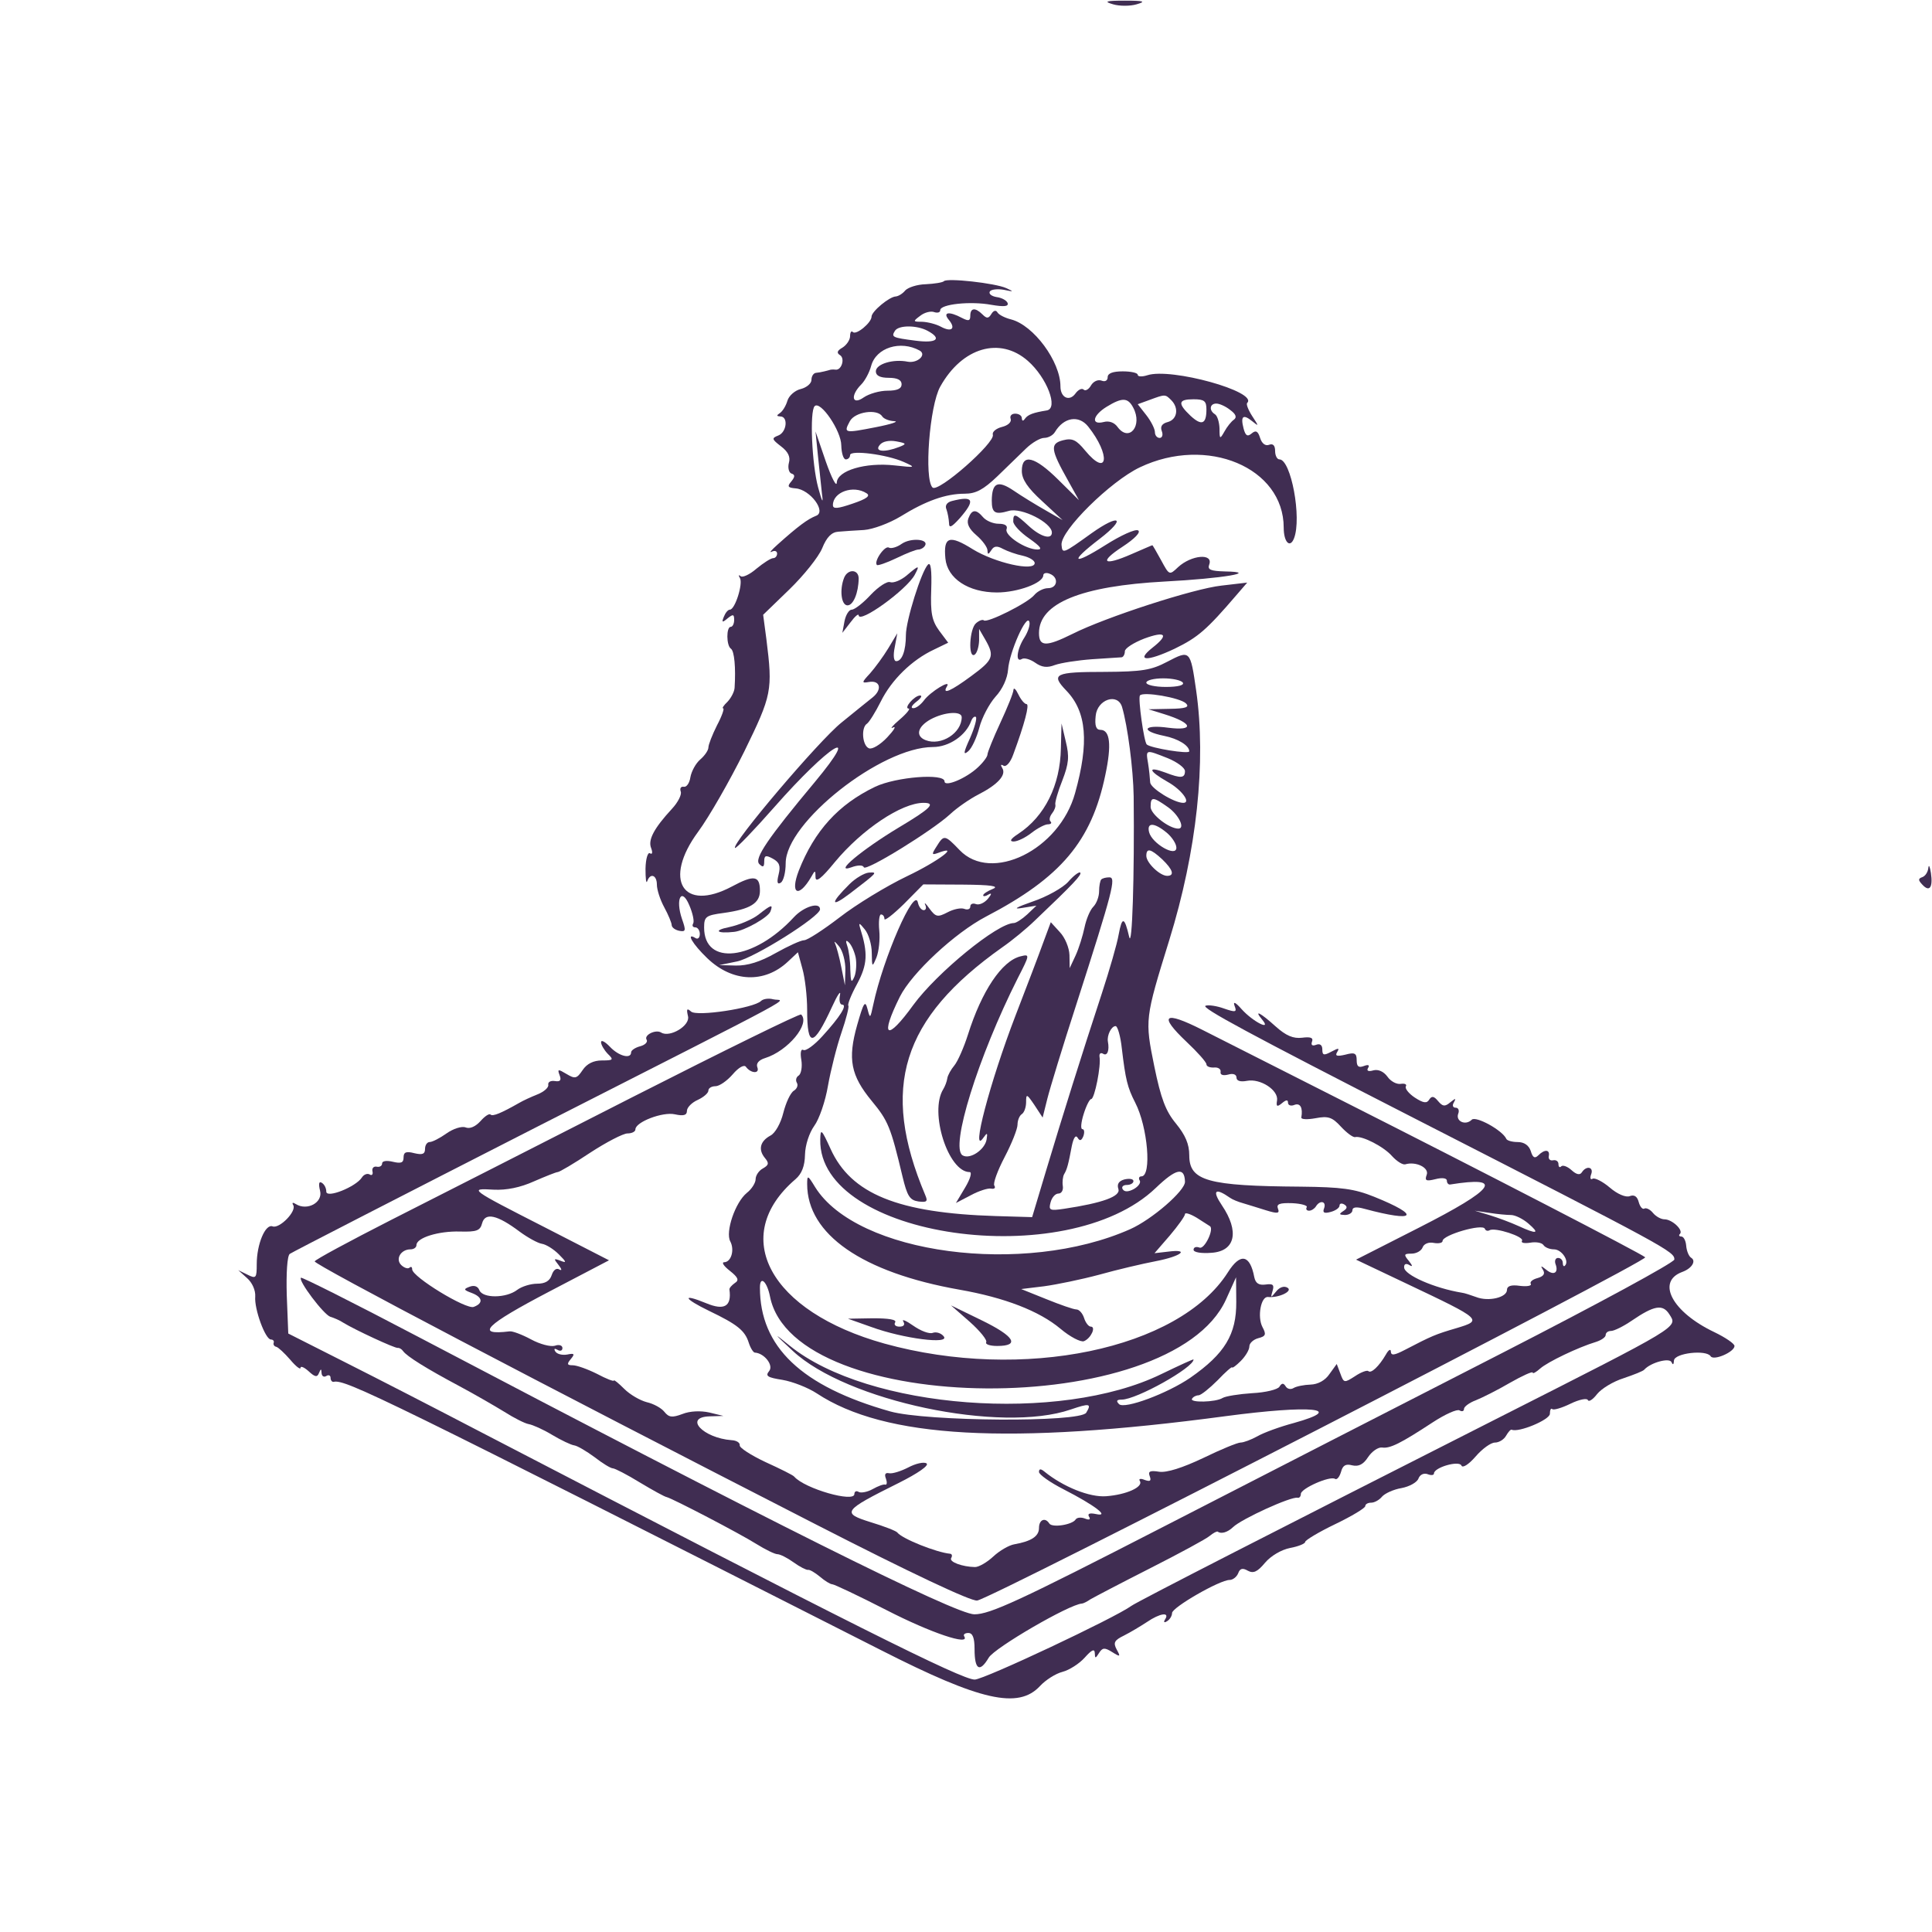  <svg  version="1.0" xmlns="http://www.w3.org/2000/svg"  width="450pt" height="450pt" viewBox="0 0 450 450"  preserveAspectRatio="xMidYMid meet">  <g transform="translate(0,450) scale(0.05,-0.05)" fill="#402d52" stroke="none"> <path d="M5185 8980 c30 -9 80 -9 110 0 45 13 34 17 -55 17 -89 0 -100 -4 -55 -17z"/> <path d="M4397 7690 c-6 -6 -44 -12 -84 -14 -41 -1 -83 -15 -96 -29 -12 -15 -32 -27 -44 -28 -30 -1 -113 -70 -113 -94 0 -28 -71 -87 -87 -72 -7 8 -13 -1 -13 -19 0 -17 -16 -41 -35 -53 -26 -15 -29 -25 -11 -36 23 -16 6 -70 -21 -67 -7 1 -17 1 -23 0 -5 -2 -19 -5 -30 -8 -11 -3 -29 -6 -40 -7 -11 -2 -20 -16 -20 -33 0 -16 -22 -35 -49 -42 -27 -6 -56 -31 -63 -55 -7 -24 -23 -50 -36 -58 -15 -10 -15 -14 3 -15 38 0 30 -74 -10 -89 -31 -12 -30 -17 13 -50 33 -25 45 -49 37 -77 -6 -23 0 -46 12 -50 17 -5 17 -15 -1 -37 -20 -23 -16 -29 20 -32 68 -5 146 -110 95 -128 -38 -15 -82 -47 -179 -134 -28 -25 -41 -40 -27 -33 14 7 25 3 25 -9 0 -11 -8 -21 -18 -21 -11 0 -45 -22 -78 -49 -32 -28 -66 -43 -74 -35 -9 8 -11 4 -3 -9 15 -26 -23 -147 -47 -147 -9 0 -21 -15 -28 -33 -11 -27 -8 -29 18 -7 25 20 30 19 30 -8 0 -17 -7 -32 -16 -32 -21 0 -21 -87 1 -102 16 -11 23 -89 17 -182 -1 -18 -16 -47 -33 -65 -18 -17 -27 -31 -20 -31 6 0 -6 -36 -29 -79 -22 -44 -40 -90 -40 -103 0 -13 -17 -38 -38 -56 -21 -18 -41 -55 -46 -83 -4 -27 -18 -47 -31 -44 -13 2 -19 -7 -14 -22 6 -14 -13 -51 -41 -81 -83 -90 -112 -144 -97 -182 8 -21 6 -32 -5 -25 -10 7 -20 -25 -21 -72 0 -46 3 -72 8 -58 14 40 45 29 45 -16 0 -23 15 -70 34 -105 19 -35 35 -73 35 -84 1 -11 16 -22 35 -26 31 -6 32 1 13 55 -32 94 -2 150 34 64 16 -37 24 -75 18 -85 -6 -10 -2 -18 10 -18 11 0 21 -14 21 -31 0 -17 -9 -26 -20 -19 -47 29 -14 -28 55 -94 117 -112 266 -118 375 -16 l47 44 21 -77 c12 -42 22 -128 22 -191 0 -178 29 -175 116 14 25 55 42 80 37 55 -5 -25 -1 -45 10 -45 26 0 -9 -56 -92 -147 -38 -42 -78 -71 -89 -64 -11 6 -15 -13 -9 -47 5 -32 -1 -64 -12 -72 -12 -7 -16 -22 -9 -34 7 -11 1 -28 -14 -37 -16 -10 -37 -56 -49 -103 -12 -49 -38 -95 -60 -106 -48 -26 -58 -65 -26 -104 20 -24 19 -33 -9 -49 -19 -10 -34 -33 -34 -50 0 -17 -18 -46 -41 -64 -54 -44 -101 -182 -77 -226 21 -40 4 -97 -29 -97 -13 -1 0 -19 27 -40 39 -31 44 -44 23 -57 -14 -10 -26 -23 -25 -30 11 -79 -24 -99 -108 -64 -117 48 -106 22 14 -36 131 -63 166 -91 184 -148 8 -25 21 -45 28 -46 44 -2 89 -59 67 -86 -19 -23 -8 -30 62 -41 47 -8 119 -36 160 -63 317 -209 895 -241 1905 -106 399 53 564 37 317 -32 -64 -17 -141 -45 -170 -62 -29 -16 -64 -29 -78 -29 -14 0 -92 -32 -174 -72 -97 -46 -170 -69 -205 -64 -43 7 -53 2 -44 -21 8 -22 2 -26 -24 -17 -19 8 -29 5 -22 -5 17 -28 -63 -64 -157 -71 -77 -6 -201 44 -288 115 -17 14 -25 13 -25 -2 0 -12 52 -49 115 -81 146 -75 218 -130 150 -115 -29 6 -40 2 -32 -12 9 -14 1 -17 -19 -9 -18 7 -37 5 -43 -4 -15 -25 -110 -40 -123 -19 -19 30 -48 18 -48 -21 0 -39 -36 -62 -115 -76 -24 -4 -68 -29 -98 -57 -29 -27 -67 -49 -85 -49 -59 1 -122 24 -111 42 6 10 4 19 -5 20 -64 6 -224 70 -246 99 -5 7 -61 29 -124 48 -137 43 -130 53 129 182 92 46 145 83 131 92 -13 8 -51 -1 -85 -19 -33 -17 -73 -30 -89 -27 -18 4 -23 -5 -15 -25 6 -17 5 -30 -3 -28 -8 3 -34 -7 -59 -21 -25 -14 -55 -19 -65 -13 -11 7 -20 2 -20 -10 0 -41 -231 25 -280 81 -5 7 -66 37 -134 68 -68 32 -122 67 -120 78 2 12 -15 23 -38 24 -133 10 -224 107 -103 111 l65 2 -66 16 c-40 9 -90 7 -125 -7 -48 -18 -63 -16 -84 10 -14 18 -51 38 -82 45 -31 8 -78 35 -105 62 -26 26 -48 44 -48 39 0 -6 -36 8 -79 31 -44 22 -94 40 -113 40 -27 0 -28 6 -9 29 20 24 17 28 -17 21 -23 -4 -47 2 -55 14 -8 13 -4 16 10 8 13 -8 23 -4 23 8 0 13 -16 18 -35 11 -20 -6 -70 7 -112 30 -41 22 -86 39 -99 37 -163 -20 -114 29 184 185 l279 146 -300 154 c-351 179 -355 182 -237 175 59 -3 124 10 188 39 53 23 103 43 110 43 8 0 76 40 151 90 75 49 154 90 174 90 20 0 37 8 37 19 0 34 127 83 184 70 41 -9 56 -4 56 16 0 16 23 39 50 51 28 13 50 32 50 44 0 11 15 20 33 20 18 0 54 25 80 55 28 33 54 47 62 35 23 -31 65 -33 53 -2 -7 18 7 34 36 43 106 33 212 160 168 203 -5 6 -359 -168 -786 -385 -427 -218 -933 -475 -1126 -573 -192 -98 -352 -184 -354 -192 -5 -14 1045 -565 2332 -1224 445 -228 725 -360 754 -356 65 8 3129 1583 3112 1599 -18 17 -757 399 -1414 731 -275 139 -567 287 -650 329 -178 90 -205 69 -73 -56 51 -48 93 -95 93 -105 0 -10 16 -16 35 -15 19 2 33 -7 31 -20 -3 -14 11 -19 35 -13 23 7 39 1 39 -14 0 -15 18 -21 49 -15 62 12 147 -43 140 -91 -5 -29 0 -32 23 -13 19 16 28 17 28 2 0 -12 14 -17 30 -10 27 10 40 -13 32 -59 -1 -9 29 -10 67 -3 58 11 77 5 118 -40 27 -29 57 -51 66 -48 33 7 134 -45 172 -89 22 -24 49 -41 61 -38 50 15 113 -16 100 -49 -10 -27 -3 -31 41 -20 31 8 53 5 53 -7 0 -11 7 -19 15 -18 255 41 211 -20 -145 -201 l-293 -149 240 -114 c348 -165 351 -168 228 -205 -99 -29 -115 -36 -240 -101 -50 -26 -65 -28 -66 -8 0 14 -11 8 -23 -14 -32 -55 -69 -90 -82 -77 -6 5 -34 -5 -62 -24 -50 -32 -52 -32 -68 12 l-17 45 -34 -47 c-20 -30 -54 -48 -88 -49 -30 -1 -66 -8 -79 -16 -13 -8 -29 -5 -37 8 -10 16 -18 16 -29 -2 -8 -13 -65 -27 -127 -30 -62 -4 -123 -14 -137 -22 -33 -21 -156 -23 -143 -4 5 9 19 16 30 16 11 0 51 32 89 70 37 39 68 66 68 60 0 -5 18 8 40 30 22 22 40 52 40 68 0 15 19 32 41 38 35 9 39 17 20 52 -25 48 -7 144 26 140 49 -5 117 27 91 43 -16 10 -37 3 -53 -17 -26 -32 -27 -31 -17 2 9 29 2 35 -33 30 -31 -4 -46 6 -52 34 -20 106 -65 115 -123 23 -228 -359 -957 -510 -1600 -332 -535 149 -725 500 -414 766 29 25 43 61 44 114 1 45 20 102 43 134 23 31 52 115 64 187 13 73 41 184 63 248 22 64 36 120 32 125 -5 5 13 51 41 102 48 90 51 142 14 259 -8 27 -4 26 21 -5 18 -21 33 -71 33 -110 1 -68 2 -69 22 -21 11 28 17 84 13 125 -4 41 0 75 8 75 9 0 16 -9 16 -21 0 -11 41 21 91 70 l90 91 185 -1 c130 -1 171 -7 139 -20 -25 -10 -45 -23 -45 -30 0 -6 11 -5 25 4 16 9 15 2 -3 -20 -16 -19 -40 -30 -55 -25 -15 6 -27 1 -27 -11 0 -12 -12 -17 -28 -11 -15 6 -50 -1 -78 -16 -46 -24 -55 -22 -84 17 -17 24 -26 32 -20 18 7 -14 3 -25 -7 -25 -11 0 -23 16 -27 35 -15 78 -162 -258 -208 -475 -14 -66 -15 -67 -27 -20 -11 42 -18 30 -48 -75 -45 -159 -30 -235 68 -354 76 -92 88 -120 143 -351 22 -92 34 -111 74 -117 40 -5 45 0 32 30 -211 500 -110 822 359 1154 45 31 113 87 151 124 181 172 221 215 212 224 -5 5 -31 -14 -56 -43 -25 -28 -100 -70 -166 -92 -74 -26 -94 -37 -51 -30 l69 11 -43 -41 c-24 -22 -52 -40 -62 -40 -76 0 -358 -231 -468 -381 -125 -173 -158 -153 -63 38 56 111 256 297 401 373 349 182 492 351 556 660 30 141 22 210 -23 210 -20 0 -27 19 -22 65 7 77 103 109 123 41 26 -88 52 -288 54 -416 4 -368 -7 -716 -21 -654 -22 94 -33 96 -49 10 -7 -42 -43 -166 -79 -276 -94 -286 -182 -567 -258 -820 l-66 -220 -169 5 c-456 14 -675 103 -770 313 -42 92 -47 97 -48 43 -9 -457 1148 -623 1563 -225 95 91 134 99 136 29 1 -42 -154 -176 -255 -221 -495 -220 -1273 -117 -1468 196 -34 56 -37 57 -37 14 0 -234 256 -412 710 -492 210 -37 371 -99 470 -182 45 -38 94 -63 109 -58 33 13 58 68 32 68 -10 0 -24 18 -31 40 -7 22 -23 40 -36 40 -13 0 -76 22 -140 48 l-117 47 107 13 c59 8 175 32 257 54 82 23 201 51 264 63 119 23 161 58 54 44 l-61 -7 71 82 c39 46 71 91 71 100 0 9 25 1 55 -17 30 -19 58 -37 61 -39 21 -13 -25 -109 -48 -100 -16 6 -28 2 -28 -10 0 -12 36 -18 85 -14 110 8 129 100 47 221 -47 70 -32 84 38 35 11 -8 38 -19 60 -25 22 -7 70 -21 107 -33 55 -17 65 -15 56 8 -8 21 8 27 67 25 42 -2 73 -11 67 -19 -5 -9 0 -16 11 -16 11 0 25 9 32 20 19 31 50 24 38 -9 -8 -20 0 -25 30 -17 23 6 42 19 42 30 0 10 10 12 22 5 16 -10 14 -19 -5 -31 -21 -14 -19 -17 8 -18 19 0 35 10 35 22 0 15 19 17 55 7 241 -65 267 -33 46 56 -92 37 -151 45 -341 47 -435 3 -520 27 -520 146 0 52 -18 94 -62 148 -48 58 -70 116 -101 267 -44 217 -44 220 70 588 128 413 173 830 125 1163 -27 188 -28 189 -135 133 -74 -39 -117 -46 -290 -47 -235 0 -254 -10 -179 -88 94 -98 106 -241 40 -477 -73 -264 -390 -420 -538 -265 -69 72 -73 72 -107 17 -24 -37 -23 -41 5 -31 110 42 2 -39 -143 -108 -96 -46 -237 -132 -313 -191 -77 -59 -151 -107 -166 -107 -15 0 -74 -27 -133 -60 -72 -41 -131 -59 -185 -58 l-78 2 83 17 c80 16 387 209 387 243 0 36 -76 13 -122 -37 -185 -201 -418 -229 -418 -48 0 51 8 57 91 68 123 17 169 45 169 103 0 71 -27 76 -131 20 -228 -121 -322 31 -157 255 51 69 147 237 215 374 129 264 133 284 103 524 l-15 113 122 118 c67 65 136 151 153 192 21 52 44 75 75 77 25 2 79 6 120 8 41 3 117 31 170 63 118 73 211 106 299 106 52 0 87 19 152 81 46 45 107 104 134 130 28 27 66 49 84 49 19 0 41 12 50 27 41 69 111 81 155 26 106 -133 93 -241 -14 -112 -41 50 -60 59 -103 48 -62 -16 -58 -43 24 -189 l50 -90 -96 95 c-110 109 -170 124 -170 41 0 -39 27 -79 95 -141 l95 -88 -80 46 c-44 25 -111 66 -149 92 -73 49 -100 37 -101 -47 0 -58 15 -67 80 -48 58 17 200 -55 200 -101 0 -35 -53 -20 -108 31 -63 58 -72 61 -72 21 0 -16 34 -52 75 -80 51 -36 63 -51 38 -51 -55 0 -155 66 -144 95 6 16 -7 25 -37 25 -26 0 -58 14 -72 30 -33 39 -53 38 -69 -5 -9 -24 3 -49 38 -79 28 -24 51 -56 51 -70 1 -21 4 -20 18 1 12 20 27 21 54 6 21 -11 63 -26 93 -32 30 -7 55 -22 55 -34 0 -41 -185 1 -288 64 -110 69 -138 59 -128 -43 9 -93 107 -158 240 -158 97 0 216 44 216 80 0 10 14 14 30 7 43 -16 37 -67 -8 -67 -20 0 -49 -14 -64 -32 -30 -37 -220 -132 -235 -118 -5 5 -21 0 -36 -13 -31 -25 -38 -166 -7 -147 11 7 20 37 21 66 l0 54 29 -50 c44 -77 37 -94 -65 -169 -96 -71 -138 -89 -114 -49 23 37 -78 -25 -107 -65 -15 -20 -37 -37 -50 -36 -13 0 -7 13 15 30 21 16 29 29 17 29 -26 0 -78 -60 -53 -61 9 0 -10 -24 -43 -52 -33 -28 -46 -45 -30 -36 17 8 4 -13 -27 -46 -32 -34 -70 -57 -85 -51 -31 12 -38 97 -9 115 10 7 39 53 64 103 50 101 145 194 248 242 l66 32 -42 56 c-34 47 -41 82 -37 192 3 90 -2 129 -15 116 -31 -31 -103 -262 -103 -328 0 -73 -18 -122 -45 -122 -12 0 -15 26 -7 65 l12 65 -42 -70 c-23 -38 -62 -91 -85 -117 -40 -43 -40 -46 -5 -40 52 9 63 -34 18 -71 -20 -16 -86 -69 -146 -118 -105 -84 -514 -566 -496 -584 4 -5 87 81 183 190 256 291 416 390 188 116 -217 -260 -283 -356 -258 -381 17 -17 23 -15 23 12 0 28 7 31 40 13 31 -17 37 -34 27 -74 -9 -36 -6 -48 10 -38 13 8 23 49 23 91 0 189 445 541 686 541 75 0 154 54 178 121 6 16 16 24 22 19 6 -6 -6 -50 -27 -98 -31 -68 -33 -82 -9 -62 17 14 40 64 52 110 12 47 46 111 75 144 33 35 56 86 59 127 6 81 86 261 99 223 5 -14 -6 -47 -23 -74 -35 -54 -43 -119 -12 -100 11 7 39 -1 62 -17 31 -22 56 -25 92 -11 28 10 105 22 173 27 68 4 130 9 138 9 8 1 15 14 15 28 0 14 41 40 90 59 100 37 117 19 39 -42 -81 -64 -26 -66 103 -5 109 53 149 88 288 250 l50 58 -120 -14 c-129 -14 -539 -147 -694 -225 -123 -61 -156 -60 -156 4 0 139 196 219 586 240 269 14 445 44 280 47 -67 2 -82 8 -73 32 20 54 -83 45 -145 -12 -41 -39 -41 -38 -79 32 -21 38 -39 70 -41 70 -2 0 -45 -19 -96 -41 -132 -58 -155 -39 -43 34 58 38 86 68 73 76 -13 8 -81 -23 -152 -68 -155 -98 -171 -81 -27 29 126 97 93 119 -38 26 -135 -97 -136 -97 -140 -54 -5 66 228 296 365 361 313 149 670 -1 670 -281 0 -67 29 -98 48 -50 37 95 -14 368 -68 368 -11 0 -20 18 -20 39 0 26 -10 36 -28 29 -17 -7 -34 6 -42 32 -10 32 -20 37 -39 21 -20 -17 -29 -11 -38 23 -15 58 -2 68 40 34 32 -26 32 -25 0 24 -18 28 -29 56 -23 61 52 52 -355 165 -465 129 -25 -8 -45 -7 -45 2 0 9 -31 16 -70 16 -46 0 -70 -9 -70 -27 0 -16 -12 -23 -29 -16 -17 6 -38 -4 -49 -23 -10 -18 -26 -27 -34 -19 -8 8 -25 0 -38 -18 -28 -39 -70 -20 -70 33 0 116 -125 285 -230 312 -28 7 -56 21 -63 32 -7 13 -19 10 -29 -7 -13 -21 -21 -22 -41 -2 -34 34 -57 31 -57 -6 0 -24 -8 -26 -39 -10 -60 32 -91 27 -61 -9 34 -41 13 -59 -37 -32 -22 12 -61 22 -87 23 -44 0 -44 2 -9 28 20 16 50 23 65 17 15 -5 28 -2 28 9 0 28 141 43 238 25 59 -10 81 -8 76 8 -4 12 -27 25 -51 28 -24 4 -38 15 -32 26 6 10 36 13 65 8 47 -10 49 -9 11 8 -51 23 -275 48 -290 32z m-76 -231 c69 -37 43 -59 -56 -46 -109 14 -114 17 -96 46 17 27 102 27 152 0z m-37 -92 c34 -19 -9 -60 -55 -52 -69 14 -149 -11 -149 -45 0 -20 20 -30 60 -30 40 0 60 -10 60 -30 0 -21 -21 -30 -66 -30 -36 0 -85 -14 -110 -31 -55 -39 -64 8 -12 60 17 17 38 56 46 86 23 86 137 121 226 72z m504 -48 c89 -78 144 -222 88 -231 -62 -10 -87 -19 -101 -38 -9 -13 -14 -12 -15 2 0 12 -14 21 -31 21 -17 0 -26 -11 -21 -24 5 -15 -12 -31 -41 -38 -27 -7 -46 -23 -42 -36 12 -37 -255 -272 -281 -246 -40 40 -14 381 36 470 102 183 278 234 408 120z m668 -183 c37 -37 28 -90 -16 -102 -27 -7 -36 -21 -28 -42 7 -18 2 -32 -10 -32 -12 0 -22 12 -22 27 0 15 -18 51 -40 79 l-40 51 55 20 c73 27 73 27 101 -1z m-177 -35 c45 -84 -19 -163 -73 -90 -15 21 -40 30 -65 23 -60 -15 -51 31 14 71 72 44 99 44 124 -4z m341 -8 c0 -69 -22 -78 -74 -30 -61 58 -58 77 14 77 50 0 60 -8 60 -47z m-1701 -168 c1 -36 10 -65 21 -65 11 0 20 9 20 20 0 25 171 3 250 -32 58 -26 56 -27 -43 -16 -136 15 -266 -24 -269 -80 -1 -23 -24 21 -51 98 l-48 140 11 -110 c6 -60 15 -141 19 -180 7 -49 1 -41 -18 30 -29 108 -40 354 -16 378 27 27 124 -115 124 -183z m1812 165 c26 -19 32 -34 17 -45 -12 -8 -32 -33 -44 -55 -21 -37 -23 -37 -23 14 -1 29 -10 59 -21 66 -29 18 -25 50 6 50 15 0 44 -13 65 -30z m-1621 -30 c7 -11 32 -21 56 -22 24 -1 -14 -14 -86 -28 -148 -29 -151 -28 -121 28 24 44 128 59 151 22z m79 -142 c-69 -27 -117 -22 -91 9 13 17 44 23 77 17 48 -9 50 -12 14 -26z m-152 -216 c19 -12 0 -26 -65 -48 -70 -24 -92 -26 -92 -7 0 61 95 95 157 55z m1473 -882 c8 -12 -23 -20 -79 -20 -50 0 -91 9 -91 20 0 11 35 20 79 20 43 0 84 -9 91 -20z m15 -97 c17 -17 -1 -24 -76 -25 l-99 -2 74 -23 c132 -41 143 -79 18 -63 -116 16 -132 -15 -19 -38 65 -13 117 -45 117 -72 0 -14 -180 15 -198 32 -13 12 -41 213 -32 228 13 20 188 -10 215 -37z m-1045 -64 c0 -74 -96 -135 -168 -107 -49 19 -38 63 23 97 65 35 145 40 145 10z m960 -191 c44 -18 80 -45 80 -60 0 -33 -19 -35 -91 -7 -86 32 -80 8 10 -43 65 -36 111 -98 73 -98 -43 0 -152 68 -154 95 -1 19 -5 60 -10 90 -11 65 -12 64 92 23z m2 -229 c50 -36 80 -99 47 -99 -43 0 -129 67 -129 101 0 49 10 49 82 -2z m-7 -118 c25 -21 45 -52 45 -70 0 -46 -113 19 -127 72 -12 47 24 46 82 -2z m-21 -124 c50 -48 59 -77 23 -77 -34 0 -97 61 -97 93 0 38 20 34 74 -16z m-1476 -516 l-2 -71 -17 85 c-9 47 -23 97 -29 110 -7 14 1 8 19 -14 17 -21 30 -71 29 -110z m48 59 c5 -27 3 -68 -6 -90 -14 -32 -17 -25 -19 33 0 41 -7 90 -14 110 -9 25 -6 30 7 17 12 -11 26 -42 32 -70z m1240 -425 c17 -143 26 -181 62 -251 59 -114 78 -344 29 -344 -11 0 -14 -9 -8 -19 7 -10 -6 -28 -27 -40 -26 -14 -44 -14 -52 -1 -7 11 2 20 19 20 17 0 31 8 31 18 0 10 -18 13 -41 8 -27 -7 -37 -22 -29 -45 11 -34 -73 -65 -253 -92 -67 -10 -73 -7 -63 30 6 23 22 41 37 41 14 0 23 16 20 35 -3 19 0 44 6 55 14 23 20 47 36 132 8 38 18 53 27 38 10 -17 18 -14 27 8 6 18 4 32 -5 32 -9 0 -6 32 6 70 12 39 28 70 35 70 16 0 47 157 39 197 -2 15 5 21 17 14 19 -12 30 15 22 57 -5 29 16 72 36 72 9 0 23 -47 29 -105z m1813 -775 c19 0 56 -18 81 -40 55 -47 40 -51 -47 -11 -35 16 -94 38 -133 50 l-70 21 68 -10 c37 -6 82 -10 101 -10z m-4619 -77 c38 -28 85 -54 104 -57 20 -3 55 -25 79 -49 36 -36 38 -42 8 -30 -32 12 -33 10 -9 -20 15 -19 17 -28 4 -21 -14 9 -28 -2 -36 -26 -9 -27 -30 -40 -68 -40 -30 0 -72 -13 -93 -29 -51 -39 -161 -40 -176 -1 -7 18 -24 24 -45 16 -30 -11 -29 -15 9 -29 51 -19 56 -48 10 -65 -35 -14 -287 140 -287 175 0 11 -5 14 -12 8 -7 -7 -24 -2 -38 11 -30 28 -3 74 42 74 16 0 28 9 28 20 0 34 103 66 203 63 78 -2 94 4 103 39 14 51 70 39 174 -39z m4519 6 c24 15 163 -30 151 -49 -6 -10 11 -13 38 -9 27 5 55 0 62 -11 7 -11 29 -20 49 -20 36 0 73 -55 51 -76 -5 -6 -10 0 -10 13 0 13 -10 23 -22 23 -12 0 -17 -13 -12 -28 16 -41 -8 -56 -43 -27 -25 20 -28 20 -15 -1 11 -18 2 -30 -26 -38 -23 -6 -37 -18 -31 -27 5 -9 -18 -13 -51 -9 -41 6 -60 -1 -60 -19 0 -35 -86 -56 -144 -33 -25 9 -55 19 -66 20 -128 21 -269 83 -269 118 -1 16 9 20 24 11 17 -10 16 -4 -2 19 -25 30 -23 34 12 34 23 0 46 13 52 29 6 17 29 26 52 21 23 -4 41 0 41 9 0 28 186 82 197 57 3 -9 13 -12 22 -7z m-3352 -309 c112 -562 1869 -574 2124 -14 l47 104 1 -115 c1 -151 -53 -241 -214 -353 -106 -73 -307 -148 -332 -123 -15 15 -11 21 12 21 69 0 335 149 335 187 0 3 -67 -28 -150 -68 -473 -231 -1367 -163 -1731 132 -79 64 -77 61 14 -24 251 -234 969 -385 1295 -273 88 30 98 28 72 -15 -29 -46 -745 -41 -913 6 -414 117 -607 301 -607 577 0 58 33 29 47 -42z"/> <path d="M4434 6666 c-23 -6 -33 -21 -25 -39 6 -17 11 -45 12 -64 0 -25 12 -19 50 23 74 85 64 106 -37 80z"/> <path d="M4201 6467 c-22 -16 -50 -24 -60 -18 -19 12 -72 -65 -56 -81 4 -4 45 10 91 32 45 22 91 40 102 40 11 0 25 8 31 18 19 31 -65 38 -108 9z"/> <path d="M4222 6318 c-27 -22 -60 -35 -75 -30 -14 6 -55 -21 -91 -59 -35 -38 -75 -69 -88 -69 -13 0 -28 -24 -34 -54 l-10 -54 38 49 c20 27 37 42 38 33 1 -42 223 118 261 188 25 47 21 47 -39 -4z"/> <path d="M3932 6308 c-22 -56 -13 -128 16 -128 27 0 51 58 52 125 0 44 -51 46 -68 3z"/> <path d="M4721 5786 c0 -13 -28 -82 -61 -153 -33 -71 -60 -138 -60 -148 0 -10 -20 -37 -45 -60 -54 -51 -155 -93 -155 -65 0 39 -226 21 -323 -25 -171 -82 -283 -205 -356 -391 -42 -109 -1 -130 58 -29 18 33 20 32 20 -2 1 -26 28 -5 90 71 126 152 311 276 413 276 60 0 34 -26 -117 -116 -169 -102 -304 -214 -221 -185 32 12 56 12 60 1 7 -22 320 171 403 248 31 29 90 70 131 91 90 46 131 91 111 123 -9 15 -7 19 6 11 12 -7 32 15 45 52 53 143 77 235 62 235 -9 0 -26 20 -38 45 -12 25 -22 34 -23 21z"/> <path d="M4942 5514 c-3 -172 -75 -317 -198 -398 -37 -24 -43 -36 -22 -36 18 0 55 18 83 40 28 22 63 40 76 40 14 0 20 6 13 13 -8 7 -4 24 7 38 11 14 18 32 15 42 -2 9 12 60 33 112 30 78 33 111 16 180 l-20 85 -3 -116z"/> <path d="M8983 4957 c-2 -19 -14 -38 -28 -43 -20 -7 -20 -14 0 -35 33 -36 50 -14 40 54 -5 31 -10 42 -12 24z"/> <path d="M3957 4881 c-91 -90 -89 -113 4 -42 128 98 129 99 86 96 -21 -2 -62 -26 -90 -54z"/> <path d="M5130 4903 c-5 -5 -10 -30 -10 -55 0 -25 -12 -57 -27 -72 -15 -15 -33 -58 -41 -97 -8 -38 -26 -96 -41 -129 l-28 -60 -1 61 c-1 34 -21 82 -45 107 l-42 46 -36 -97 c-19 -53 -77 -205 -128 -337 -120 -312 -211 -659 -150 -570 18 25 20 24 15 -8 -8 -48 -78 -95 -112 -74 -59 36 72 458 257 825 57 111 57 113 13 102 -87 -21 -181 -162 -245 -365 -19 -60 -48 -125 -63 -143 -16 -19 -31 -46 -33 -60 -2 -15 -11 -38 -19 -51 -66 -106 23 -386 123 -386 12 0 3 -32 -21 -72 l-43 -72 69 36 c37 20 80 34 95 31 15 -3 22 3 15 14 -7 10 15 70 48 133 33 63 60 131 60 151 0 20 9 42 20 49 11 7 20 32 20 56 0 40 3 39 39 -14 l38 -58 22 88 c12 48 72 245 134 436 172 535 187 595 155 595 -16 0 -32 -4 -38 -10z"/> <path d="M3533 4739 c-28 -22 -90 -48 -137 -58 -75 -15 -57 -31 24 -22 48 5 158 67 169 95 13 35 5 33 -56 -15z"/> <path d="M3545 4337 c-33 -33 -300 -74 -326 -49 -19 17 -22 12 -14 -22 11 -44 -85 -101 -125 -76 -26 16 -81 -12 -68 -33 7 -11 -7 -25 -30 -31 -23 -6 -42 -19 -42 -28 0 -33 -58 -18 -99 26 -23 24 -41 33 -41 21 0 -12 14 -36 31 -54 29 -28 26 -31 -27 -31 -39 0 -70 -15 -90 -45 -27 -40 -35 -42 -75 -18 -40 24 -43 23 -32 -6 9 -23 3 -31 -22 -27 -19 3 -33 -4 -31 -17 3 -13 -20 -33 -50 -45 -30 -12 -67 -29 -84 -39 -86 -49 -125 -65 -135 -55 -6 6 -27 -8 -47 -31 -23 -25 -49 -37 -69 -29 -18 7 -58 -6 -89 -28 -31 -22 -66 -40 -78 -40 -12 0 -22 -14 -22 -32 0 -24 -12 -29 -50 -20 -38 10 -50 5 -50 -20 0 -25 -12 -29 -50 -20 -29 7 -50 4 -50 -8 0 -11 -11 -18 -25 -15 -14 3 -23 -7 -20 -21 4 -15 -3 -22 -13 -15 -11 6 -27 0 -36 -14 -28 -44 -166 -99 -166 -66 0 16 -9 34 -21 41 -13 9 -16 -5 -8 -37 14 -55 -60 -95 -113 -62 -14 9 -19 7 -12 -5 17 -28 -64 -111 -96 -99 -34 13 -74 -83 -74 -176 0 -65 -3 -69 -43 -49 l-43 21 41 -37 c24 -21 40 -57 38 -86 -5 -58 47 -200 73 -200 10 0 16 -7 13 -15 -3 -8 2 -17 12 -19 9 -2 38 -29 65 -60 26 -31 48 -48 48 -38 0 10 17 3 38 -16 29 -27 40 -29 48 -8 9 21 11 21 12 0 1 -15 11 -21 22 -14 11 7 20 3 20 -9 0 -11 7 -20 15 -18 55 12 234 -76 2551 -1251 462 -235 638 -275 739 -166 26 28 73 58 105 66 31 8 78 38 103 66 32 36 46 43 47 22 1 -27 3 -27 20 0 16 25 26 26 61 4 38 -24 40 -22 21 12 -17 32 -11 43 34 65 30 15 78 44 107 63 60 41 107 48 85 13 -9 -14 -5 -18 9 -9 13 8 23 25 23 38 0 26 222 154 268 154 15 0 33 14 40 31 8 23 21 26 45 12 26 -14 45 -5 80 37 27 32 76 61 117 69 38 7 70 20 70 28 0 8 63 46 140 83 77 37 140 75 140 84 0 9 12 16 28 16 15 0 38 13 50 28 13 15 54 34 91 40 37 7 73 27 79 45 7 18 25 26 42 20 17 -7 30 -5 30 3 0 28 117 62 128 37 5 -13 33 4 66 42 31 36 71 65 90 65 19 0 42 14 52 32 10 17 21 30 26 28 31 -15 178 46 178 74 0 18 5 28 11 22 6 -6 44 5 85 25 41 20 77 27 81 17 4 -10 23 2 43 28 21 26 76 59 124 74 47 16 91 33 96 40 30 33 118 57 127 34 6 -14 10 -11 11 8 2 35 151 52 171 20 14 -22 111 20 111 48 0 11 -43 40 -95 65 -195 93 -271 235 -148 280 44 16 66 51 41 66 -11 7 -21 32 -23 56 -2 24 -12 43 -23 43 -10 0 -13 6 -6 12 17 18 -37 68 -72 68 -16 0 -40 13 -54 30 -13 16 -31 25 -40 20 -8 -5 -20 8 -26 30 -7 27 -21 36 -42 28 -18 -7 -57 9 -93 40 -34 29 -71 47 -80 41 -10 -6 -13 3 -7 20 14 35 -22 43 -43 10 -9 -14 -25 -11 -48 10 -19 17 -40 25 -48 18 -7 -8 -13 -3 -13 10 0 13 -11 21 -25 18 -14 -3 -23 6 -20 20 6 31 -20 32 -49 3 -16 -16 -26 -11 -35 20 -9 27 -31 42 -61 42 -26 0 -50 7 -53 15 -18 40 -142 108 -161 89 -29 -29 -76 -7 -63 28 6 15 1 28 -12 28 -13 0 -17 11 -8 25 11 20 8 20 -17 0 -25 -21 -35 -20 -57 6 -19 23 -29 25 -41 7 -11 -19 -27 -17 -67 9 -29 19 -47 43 -42 52 6 10 -5 15 -24 12 -19 -3 -47 12 -62 34 -17 23 -42 35 -65 29 -24 -7 -33 -2 -25 11 9 14 1 17 -20 9 -24 -9 -33 -2 -33 27 0 33 -9 38 -53 26 -39 -9 -49 -6 -38 12 12 20 7 20 -27 2 -35 -19 -42 -17 -42 10 0 21 -11 29 -29 22 -18 -7 -25 -1 -19 15 7 18 -7 23 -46 18 -41 -5 -75 9 -124 53 -72 65 -103 80 -62 31 46 -55 -44 -9 -96 49 -28 32 -41 38 -33 16 12 -30 6 -32 -49 -13 -33 12 -72 18 -86 13 -24 -8 200 -129 974 -525 1181 -604 1210 -620 1210 -657 0 -14 -358 -208 -795 -432 -437 -224 -1152 -590 -1587 -814 -671 -345 -806 -407 -879 -407 -88 0 -963 437 -2599 1297 -291 153 -534 275 -538 271 -14 -13 106 -172 137 -182 17 -5 45 -17 61 -28 54 -33 239 -119 253 -117 7 1 18 -5 25 -15 17 -24 108 -81 262 -163 71 -38 166 -93 210 -120 44 -28 95 -54 113 -57 18 -3 68 -25 109 -50 42 -25 88 -47 103 -49 15 -2 57 -27 95 -55 37 -29 75 -52 85 -52 9 0 66 -29 126 -66 60 -36 116 -67 125 -68 28 -7 339 -169 417 -218 42 -26 86 -48 99 -48 12 0 46 -17 75 -38 29 -21 59 -36 67 -35 8 2 33 -13 56 -32 22 -19 48 -35 57 -35 9 0 123 -54 252 -120 208 -107 391 -168 363 -123 -6 9 3 16 19 16 20 0 29 -22 29 -75 0 -97 24 -111 66 -40 27 46 376 249 434 252 6 0 24 9 40 20 17 10 141 75 277 144 136 69 262 137 278 151 17 14 34 23 38 20 16 -12 46 -3 71 21 39 38 271 144 301 137 8 -2 15 6 15 18 0 25 135 85 159 70 9 -6 21 9 28 32 8 31 22 39 52 31 30 -7 52 4 74 38 18 27 47 47 65 45 37 -6 88 20 236 117 58 38 114 63 125 56 12 -7 21 -4 21 7 0 10 25 29 55 40 30 12 102 48 160 82 58 33 105 54 105 47 0 -7 16 2 35 19 35 31 177 99 260 124 25 8 45 22 45 32 0 11 11 19 25 19 14 0 57 21 95 47 107 73 146 79 177 30 38 -61 59 -48 -807 -487 -1006 -510 -1675 -852 -1700 -871 -75 -55 -684 -342 -729 -343 -58 -2 -583 261 -2301 1153 -203 106 -489 253 -634 326 l-263 133 -7 178 c-3 103 2 184 14 193 11 8 529 274 1150 591 1297 660 1152 582 1102 595 -21 6 -47 2 -57 -8z"/> <path d="M4518 2842 c48 -43 82 -85 76 -95 -5 -9 17 -17 51 -17 107 0 82 44 -69 118 l-146 71 88 -77z"/> <path d="M4060 2818 c148 -54 368 -82 336 -43 -12 15 -35 22 -51 16 -16 -6 -56 9 -90 33 -34 24 -56 33 -47 20 9 -15 2 -24 -18 -24 -18 0 -27 9 -20 20 8 13 -31 19 -104 19 l-116 -2 110 -39z"/> </g> </svg> 